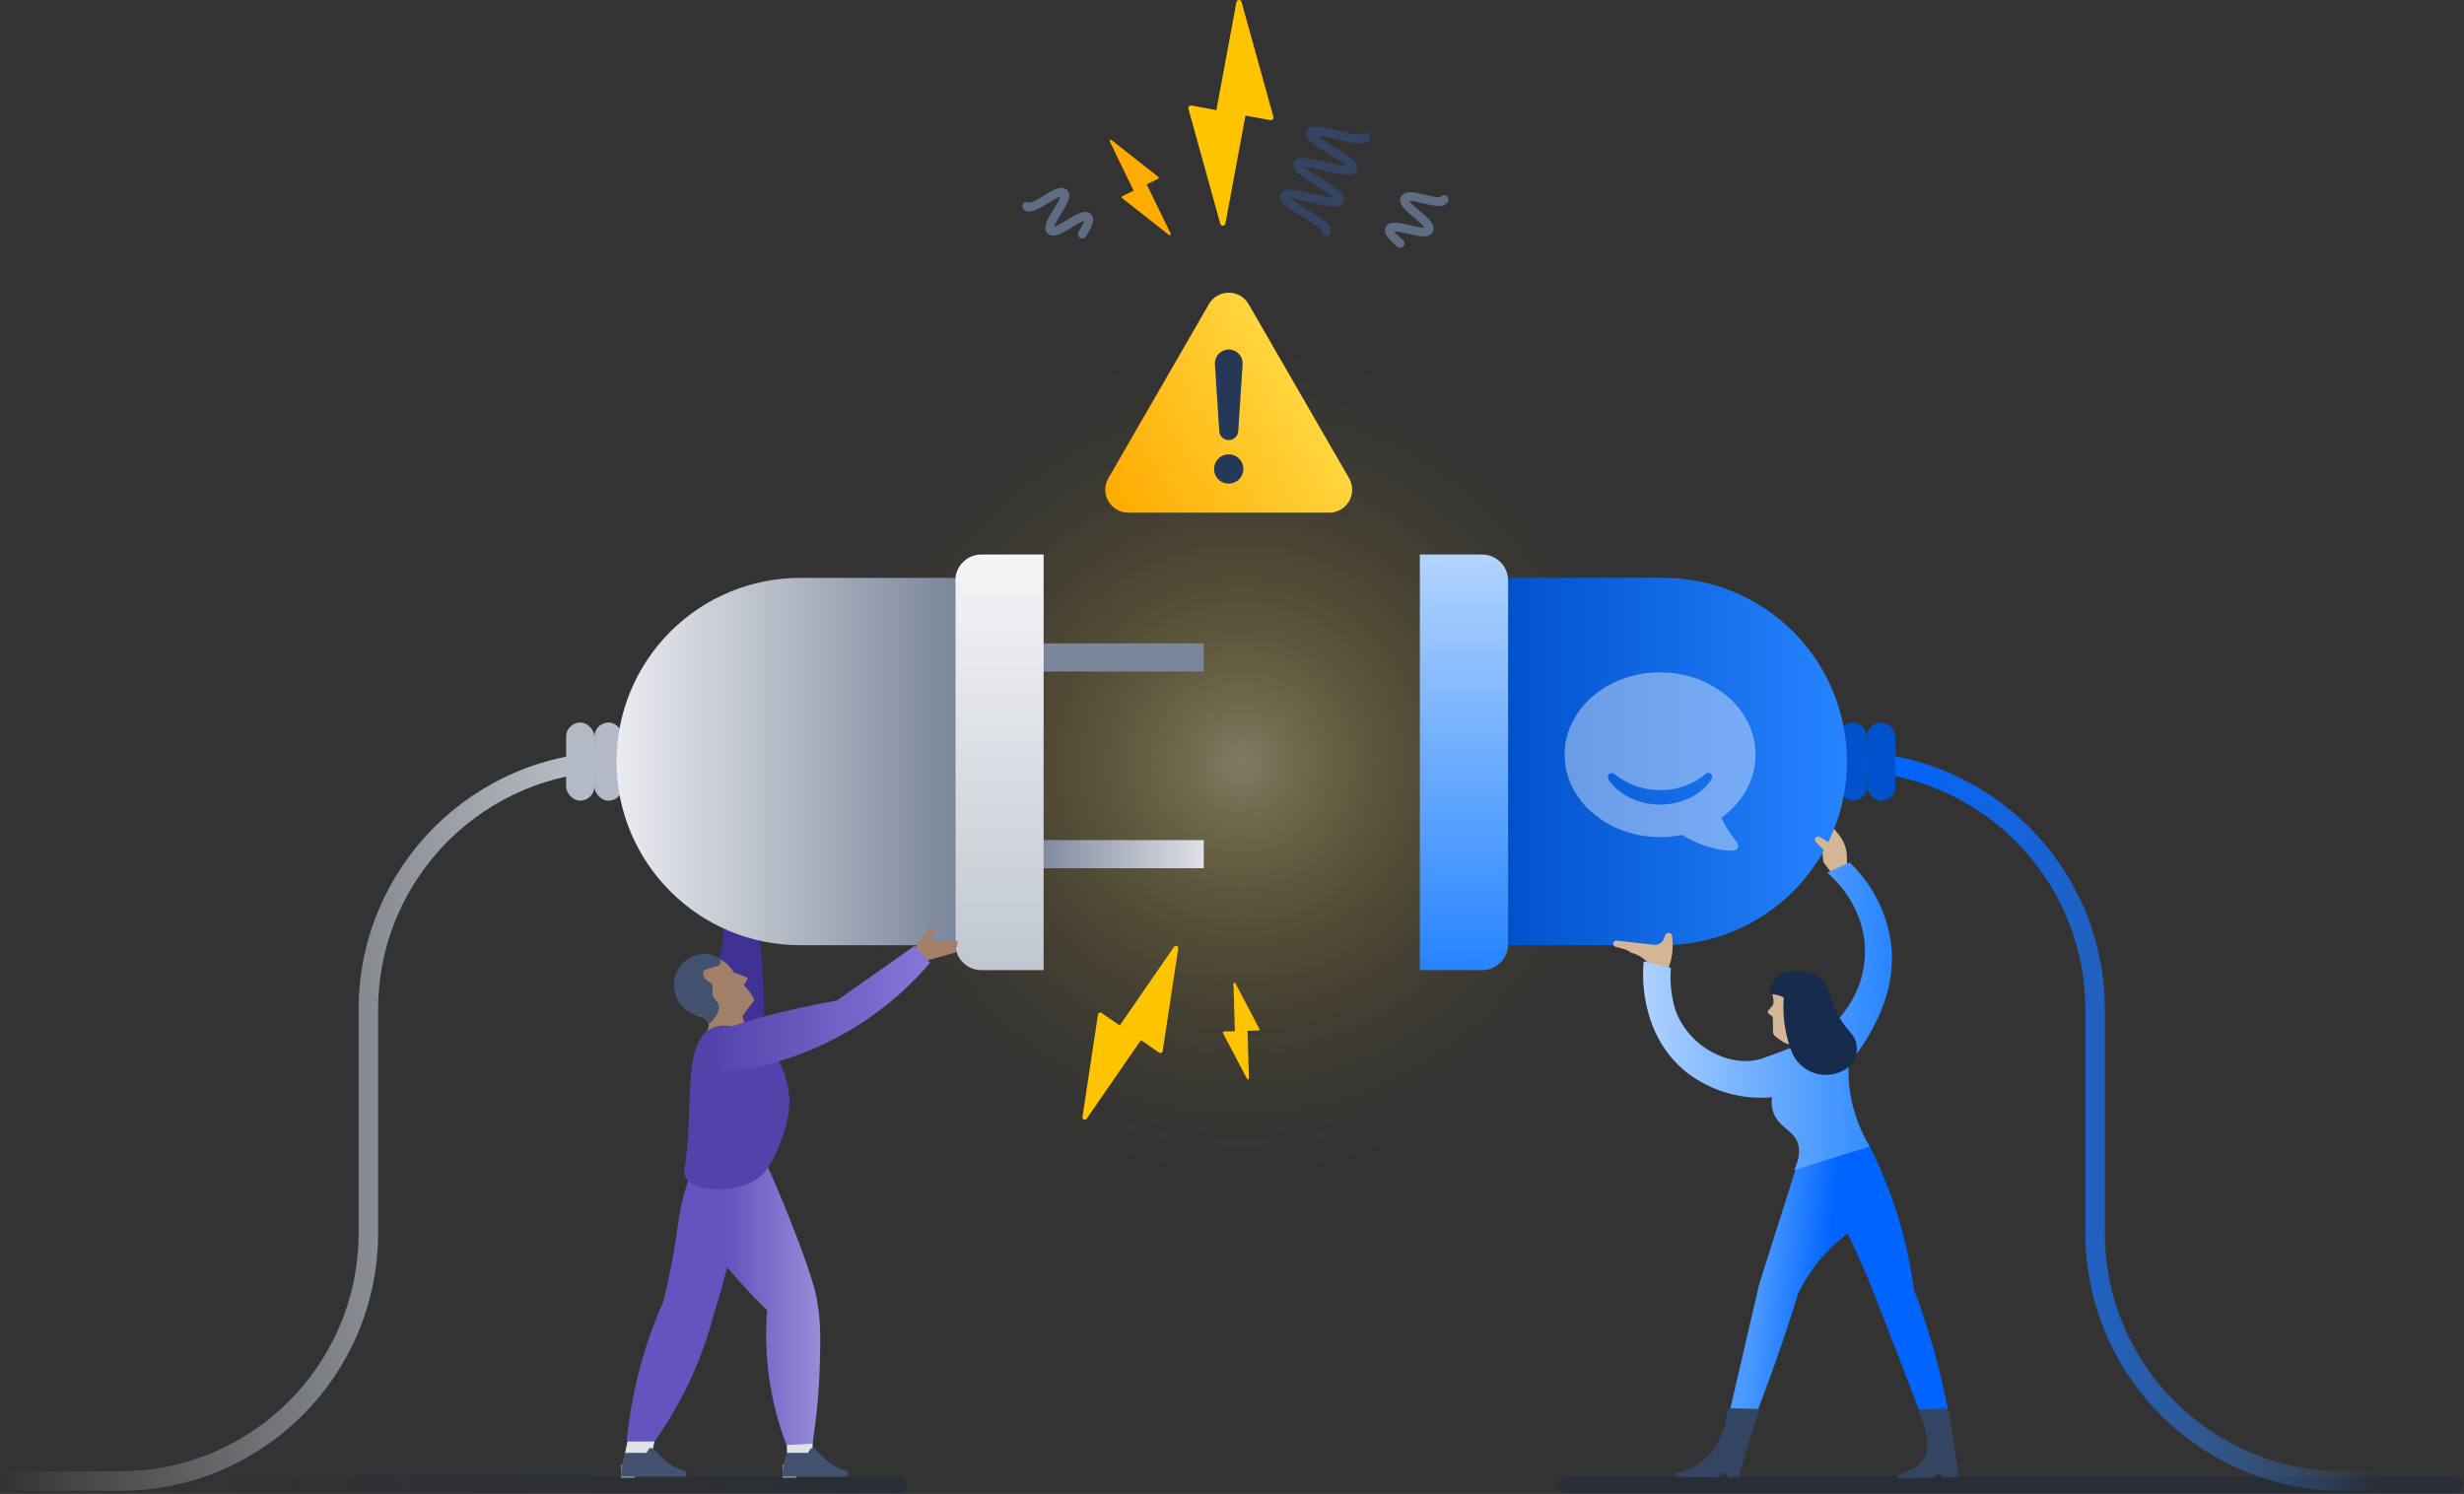 <?xml version="1.0" encoding="UTF-8"?>
<svg width="564px" height="342px" viewBox="0 0 564 342" version="1.1" xmlns="http://www.w3.org/2000/svg" xmlns:xlink="http://www.w3.org/1999/xlink">
    <rect x="0" y="0" width="564" height="342" fill="#333333" stroke="none"/>
    <!-- Generator: Sketch 48.2 (47327) - http://www.bohemiancoding.com/sketch -->
    <title>repo-slack-not-connected</title>
    <desc>Created with Sketch.</desc>
    <defs>
        <linearGradient x1="100%" y1="50.001%" x2="0%" y2="50.001%" id="linearGradient-1">
            <stop stop-color="#C1C7D0" offset="0%"></stop>
            <stop stop-color="#C1C7D0" stop-opacity="0" offset="100%"></stop>
        </linearGradient>
        <linearGradient x1="0%" y1="50.013%" x2="100%" y2="50.013%" id="linearGradient-2">
            <stop stop-color="#091E42" offset="0%"></stop>
            <stop stop-color="#091E42" stop-opacity="0" offset="84.3%"></stop>
        </linearGradient>
        <linearGradient x1="35645.7%" y1="26391.9%" x2="56387.8%" y2="26391.9%" id="linearGradient-3">
            <stop stop-color="#091E42" offset="0%"></stop>
            <stop stop-color="#091E42" stop-opacity="0" offset="84.3%"></stop>
        </linearGradient>
        <linearGradient x1="0%" y1="50.001%" x2="100.001%" y2="50.001%" id="linearGradient-4">
            <stop stop-color="#0065FF" offset="0%"></stop>
            <stop stop-color="#0266FF" stop-opacity="0.974" offset="7.8%"></stop>
            <stop stop-color="#076AFF" stop-opacity="0.902" offset="18.7%"></stop>
            <stop stop-color="#1070FF" stop-opacity="0.784" offset="31.6%"></stop>
            <stop stop-color="#1D79FF" stop-opacity="0.62" offset="45.8%"></stop>
            <stop stop-color="#2D84FF" stop-opacity="0.409" offset="61.3%"></stop>
            <stop stop-color="#4092FF" stop-opacity="0.156" offset="77.4%"></stop>
            <stop stop-color="#4C9AFF" stop-opacity="0" offset="86.5%"></stop>
        </linearGradient>
        <radialGradient cx="50%" cy="50%" fx="50%" fy="50%" r="50%" id="radialGradient-5">
            <stop stop-color="#FFF0B2" offset="0%"></stop>
            <stop stop-color="#FFE587" stop-opacity="0.761" offset="15.6%"></stop>
            <stop stop-color="#FFDB5F" stop-opacity="0.532" offset="32.4%"></stop>
            <stop stop-color="#FFD33D" stop-opacity="0.342" offset="48.7%"></stop>
            <stop stop-color="#FFCD22" stop-opacity="0.193" offset="64%"></stop>
            <stop stop-color="#FFC810" stop-opacity="0.087" offset="78%"></stop>
            <stop stop-color="#FFC504" stop-opacity="0.023" offset="90.5%"></stop>
            <stop stop-color="#FFC400" stop-opacity="0" offset="100%"></stop>
        </radialGradient>
        <linearGradient x1="100.005%" y1="50.001%" x2="0.005%" y2="50.001%" id="linearGradient-6">
            <stop stop-color="#0052CC" offset="0%"></stop>
            <stop stop-color="#2684FF" offset="100%"></stop>
        </linearGradient>
        <linearGradient x1="99.997%" y1="49.992%" x2="-0.003%" y2="49.992%" id="linearGradient-7">
            <stop stop-color="#7A869A" offset="0%"></stop>
            <stop stop-color="#DFE1E5" offset="100%"></stop>
        </linearGradient>
        <linearGradient x1="23621.7%" y1="7450.2%" x2="27554.2%" y2="7450.2%" id="linearGradient-8">
            <stop stop-color="#7A869A" offset="0%"></stop>
            <stop stop-color="#DFE1E5" offset="100%"></stop>
        </linearGradient>
        <linearGradient x1="50.01%" y1="3.73415634e-14%" x2="50.01%" y2="100.001%" id="linearGradient-9">
            <stop stop-color="#2684FF" offset="0%"></stop>
            <stop stop-color="#B2D4FF" offset="100%"></stop>
        </linearGradient>
        <linearGradient x1="100.006%" y1="49.999%" x2="-1.09955675e-13%" y2="49.999%" id="linearGradient-10">
            <stop stop-color="#7A869A" offset="0%"></stop>
            <stop stop-color="#EBECF0" offset="100%"></stop>
        </linearGradient>
        <linearGradient x1="50%" y1="100.001%" x2="50%" y2="0%" id="linearGradient-11">
            <stop stop-color="#C1C7D0" offset="0%"></stop>
            <stop stop-color="#F4F5F7" offset="100%"></stop>
        </linearGradient>
        <linearGradient x1="20.598%" y1="44.285%" x2="72.386%" y2="54.252%" id="linearGradient-12">
            <stop stop-color="#4C9AFF" offset="0%"></stop>
            <stop stop-color="#0065FF" offset="81.3%"></stop>
            <stop stop-color="#0065FF" offset="87.1%"></stop>
        </linearGradient>
        <linearGradient x1="0.007%" y1="49.999%" x2="100.001%" y2="49.999%" id="linearGradient-13">
            <stop stop-color="#B2D4FF" offset="0%"></stop>
            <stop stop-color="#2684FF" offset="100%"></stop>
        </linearGradient>
        <linearGradient x1="0.004%" y1="49.998%" x2="100.002%" y2="49.998%" id="linearGradient-14">
            <stop stop-color="#6554C0" offset="34.3%"></stop>
            <stop stop-color="#998DD9" offset="100%"></stop>
        </linearGradient>
        <linearGradient x1="0.001%" y1="49.997%" x2="100%" y2="49.997%" id="linearGradient-15">
            <stop stop-color="#5243AA" offset="0%"></stop>
            <stop stop-color="#8777D9" offset="100%"></stop>
        </linearGradient>
        <linearGradient x1="-134159.661%" y1="214169%" x2="-134721.788%" y2="215457.8%" id="linearGradient-16">
            <stop stop-color="#FFFFFF" stop-opacity="0.4" offset="0%"></stop>
            <stop stop-color="#FFFFFF" offset="100%"></stop>
        </linearGradient>
        <linearGradient x1="81.993%" y1="43.905%" x2="-1.741%" y2="87.729%" id="linearGradient-17">
            <stop stop-color="#FFD740" offset="0%"></stop>
            <stop stop-color="#FFAB00" offset="100%"></stop>
        </linearGradient>
    </defs>
    <g id="Illustrations" stroke="none" stroke-width="1" fill="none" fill-rule="evenodd">
        <g id="repo-slack-not-connected">
            <g id="Slack-integration-–-alert">
                <polygon id="Shape" fill="#DFE1E5" fill-rule="nonzero" points="149.183 333.024 143.001 333.024 143.647 329.873 149.829 329.873"></polygon>
                <path d="M180.192,333.024 L186.1,333.024 C186.055,331.973 186.009,330.923 185.964,329.873 C184.156,329.183 181.987,328.789 180.209,329.759 C180.148,329.792 180.087,329.827 180.026,329.864 L180.192,333.024 Z" id="Shape" fill="#DFE1E5" fill-rule="nonzero"></path>
                <path d="M141.124,174.329 C109.749,174.329 84.315,199.763 84.315,231.138 L84.315,282.224 C84.315,313.599 58.881,339.033 27.506,339.033 L0,339.033" id="Shape" stroke="url(#linearGradient-1)" stroke-width="4.468"></path>
                <path d="M419.286,199.893 L417.398,197.423 L416.656,191.599 L416.521,188.283 L418.544,188.283 L420.787,190.934 C421.312,191.554 421.742,192.247 422.066,192.992 C422.52,194.037 422.754,195.164 422.754,196.303 L422.754,198.679 L419.286,199.893 Z" id="Shape" fill="#D4B696" fill-rule="nonzero"></path>
                <path d="M159.759,187.357 L158.186,181.091 C158.187,180.698 158.494,180.374 158.886,180.351 C159.186,180.619 159.526,180.857 159.754,180.751 C159.949,180.66 159.887,180.399 160.098,180.267 C160.468,180.036 161.157,180.518 161.366,180.667 C161.6,180.831 161.81,181.028 161.989,181.251 L162.938,181.593 C163.271,181.713 163.522,181.993 163.603,182.338 L164.789,183.233 C165.329,183.317 165.548,185.491 165.568,185.568 L165.161,188.359 C165.232,188.626 165.149,188.91 164.945,189.097 C164.742,189.284 164.452,189.342 164.192,189.249 L160.208,187.821 C159.995,187.743 159.83,187.572 159.759,187.357 Z" id="Shape" fill="#A27F68" fill-rule="nonzero"></path>
                <path d="M164.863,192.409 C166.049,191.992 168.917,195.819 165.908,188.454 C165.585,187.006 164.737,185.73 163.527,184.872 C161.61,183.69 160.054,185.135 158.412,183.801 C157.524,183.079 157.5,182.274 156.365,181.801 C155.573,181.474 154.515,181.423 154.321,181.801 C154.1,182.235 155.165,182.877 156.638,184.747 C158.098,186.6 157.778,186.891 159.086,188.273 C159.63,188.848 160.014,189.145 161.186,190.379 C161.465,190.706 161.768,191.012 162.092,191.295 C162.653,191.755 163.9,192.748 164.863,192.409 Z" id="Shape" fill="#A27F68" fill-rule="nonzero"></path>
                <path d="M163.967,250.549 C161.227,248.942 161.445,244.859 161.867,239.123 C162.937,224.404 165.458,219.004 165.784,211.439 C166.002,206.389 165.297,199.075 160.767,189.987 L167.024,189.321 C170.158,196.893 172.36,204.818 173.582,212.921 C174.39,218.546 174.805,224.22 174.824,229.902 C174.857,240.565 173.402,245.066 174.498,248.902 C174.674,249.347 174.663,249.844 174.469,250.282 C173.43,252.195 167.04,252.351 163.967,250.549 Z" id="Shape" fill="#403294" fill-rule="nonzero"></path>
                <rect id="Rectangle-path" fill="url(#linearGradient-2)" fill-rule="nonzero" opacity="0.25" transform="translate(103.71, 339.92) rotate(180) translate(-103.71, -339.92) " x="-2.84217094e-14" y="338.031" width="207.421" height="3.777" rx="1.889"></rect>
                <rect id="Rectangle-path" fill="url(#linearGradient-3)" fill-rule="nonzero" opacity="0.25" x="356.457" y="338.03" width="207.421" height="3.777" rx="1.889"></rect>
                <path d="M422.754,174.329 C454.129,174.329 479.563,199.763 479.563,231.138 L479.563,282.224 C479.563,313.599 504.997,339.033 536.372,339.033 L563.877,339.033" id="Shape" stroke="url(#linearGradient-4)" stroke-width="4.468"></path>
                <rect id="Rectangle-path" fill="#B3BAC5" fill-rule="nonzero" x="129.583" y="165.401" width="6.471" height="17.89" rx="3.236"></rect>
                <rect id="Rectangle-path" fill="#B3BAC5" fill-rule="nonzero" x="136.055" y="165.401" width="6.471" height="17.89" rx="3.236"></rect>
                <rect id="Rectangle-path" fill="#0052CC" fill-rule="nonzero" x="420.907" y="165.401" width="6.471" height="17.89" rx="3.236"></rect>
                <rect id="Rectangle-path" fill="#0052CC" fill-rule="nonzero" x="427.379" y="165.401" width="6.471" height="17.89" rx="3.236"></rect>
                <circle id="Oval" fill="url(#radialGradient-5)" fill-rule="nonzero" opacity="0.38" cx="284.129" cy="174.513" r="96.518"></circle>
                <path d="M387.258,132.284 L422.758,132.284 L422.758,216.375 L387.258,216.375 C376.106,216.376 365.41,211.947 357.524,204.062 C349.638,196.176 345.208,185.481 345.208,174.329 C345.208,163.177 349.638,152.482 357.524,144.597 C365.411,136.712 376.106,132.283 387.258,132.284 Z" id="Shape" fill="url(#linearGradient-6)" fill-rule="nonzero" transform="translate(383.983, 174.329) rotate(-180) translate(-383.983, -174.329) "></path>
                <rect id="Rectangle-path" fill="url(#linearGradient-7)" fill-rule="nonzero" transform="translate(255.879, 195.534) rotate(-180) translate(-255.879, -195.534) " x="236.216" y="192.313" width="39.325" height="6.441"></rect>
                <rect id="Rectangle-path" fill="url(#linearGradient-8)" fill-rule="nonzero" transform="translate(255.879, 150.501) rotate(-180) translate(-255.879, -150.501) " x="236.216" y="147.281" width="39.325" height="6.441"></rect>
                <path d="M330.955,126.943 L345.205,126.943 L345.205,222.084 L330.955,222.084 C327.664,222.084 324.997,219.417 324.997,216.126 L324.997,132.901 C324.997,129.61 327.664,126.943 330.955,126.943 Z" id="Shape" fill="url(#linearGradient-9)" fill-rule="nonzero" transform="translate(335.101, 174.513) rotate(-180) translate(-335.101, -174.513) "></path>
                <path d="M183.169,132.284 L218.669,132.284 L218.669,216.375 L183.169,216.375 C159.948,216.375 141.124,197.551 141.124,174.33 C141.124,163.179 145.553,152.484 153.438,144.599 C161.323,136.714 172.018,132.284 183.169,132.284 Z" id="Shape" fill="url(#linearGradient-10)" fill-rule="nonzero"></path>
                <path d="M224.631,126.942 L238.885,126.942 L238.885,222.083 L224.631,222.083 C221.34,222.083 218.673,219.416 218.673,216.125 L218.673,132.9 C218.673,129.609 221.34,126.942 224.631,126.942 Z" id="Shape" fill="url(#linearGradient-11)" fill-rule="nonzero"></path>
                <path d="M378.341,222.067 C377.922,221.249 377.362,220.512 376.687,219.889 C375.728,219.012 374.567,218.385 373.308,218.065 C372.871,217.717 372.368,217.461 371.83,217.31 L369.758,216.732 C369.4,216.629 369.181,216.27 369.252,215.904 C369.323,215.539 369.661,215.288 370.031,215.326 L378.549,216.278 C379.597,216.395 380.585,215.767 380.924,214.768 L381.141,214.127 C381.27,213.748 381.649,213.513 382.046,213.567 C382.443,213.621 382.746,213.948 382.769,214.348 L382.848,215.728 C382.986,218.149 382.482,220.564 381.386,222.728 L378.341,222.067 Z" id="Shape" fill="#D4B696" fill-rule="nonzero"></path>
                <path d="M427.422,261.477 C428.522,263.559 429.589,265.767 430.606,268.102 C434.362,276.76 436.881,285.904 438.09,295.264 C439.17,298.079 440.212,301.035 441.19,304.131 C443.75,312.218 445.656,320.497 446.89,328.889 L442.025,330.302 C440.347,325.742 437.675,318.568 434.238,309.722 C429.904,298.568 427.738,292.99 427.649,292.788 C421.576,278.707 418.276,274.811 419.868,269.464 C420.417,267.631 421.966,264.419 427.422,261.477 Z" id="Shape" fill="#0065FF" fill-rule="nonzero"></path>
                <path d="M411.852,265.028 L402.7,293.9 L394.5,329.154 L399.284,330.435 C402.216,323.325 405.076,315.796 407.791,307.855 C409.173,303.813 410.461,299.84 411.654,295.936 C413.354,292.512 415.556,289.361 418.187,286.587 C422.822,281.735 426.723,280.323 429.421,274.974 C431.453,270.945 430.782,268.651 430.599,268.106 C430.458,267.685 430.086,266.913 429.352,265.385 C428.597,263.813 427.952,262.537 427.525,261.685 C422.501,263.597 417.213,264.725 411.846,265.028 L411.852,265.028 Z" id="Shape" fill="url(#linearGradient-12)" fill-rule="nonzero"></path>
                <path d="M395.41,322.345 C395.322,324.337 394.893,326.298 394.142,328.145 C393.092,331.04 391.16,333.532 388.619,335.271 C387.01,336.31 385.199,336.994 383.306,337.28 L383.442,338.056 C385.852,338.102 390.942,338.148 393.357,338.194 C393.579,337.488 394.322,337.087 395.034,337.289 C395.365,337.499 395.581,337.85 395.619,338.24 L398.075,338.028 C398.342,337.004 398.621,335.973 398.913,334.936 C400.113,330.636 401.423,326.509 402.804,322.57 L395.41,322.345 Z" id="Shape" fill="#344563" fill-rule="nonzero"></path>
                <path d="M439.157,322.708 C440.039,324.811 440.674,327.01 441.048,329.26 C441.191,331.183 441.309,332.76 440.339,334.173 C439.517,335.171 438.467,335.956 437.277,336.463 C436.34,336.982 435.357,337.414 434.341,337.753 L434.499,338.453 L441.091,338.264 L442.781,338.207 C442.851,337.895 443.059,337.632 443.346,337.492 C443.66,337.371 444.012,337.406 444.297,337.585 C444.52,337.717 444.696,337.917 444.797,338.156 C445.987,338.257 447.186,338.214 448.366,338.028 C448.216,336.973 448.062,335.912 447.904,334.847 C447.815,334.247 447.657,333.187 447.418,331.636 C446.856,327.986 446.129,323.46 445.956,322.381 L439.157,322.708 Z" id="Shape" fill="#344563" fill-rule="nonzero"></path>
                <path d="M403.174,242.374 C408.002,240.718 412.737,238.802 417.358,236.634 C417.688,236.367 418.014,236.087 418.014,236.087 C418.114,236.002 418.214,235.914 418.325,235.816 C420.96,233.486 426.919,227.316 426.893,217.849 C426.864,207.149 419.327,200.691 418.241,199.793 L423.361,197.424 C428.682,202.472 432.066,209.225 432.923,216.51 C433.849,225.774 429.987,232.933 428.246,236.16 C426.83,238.782 425.121,241.234 423.153,243.471 C422.84,250.141 424.523,256.754 427.989,262.462 L410.7,267.835 C412.17,264.635 411.909,262.618 411.384,261.362 C410.208,258.548 407.074,258.032 405.909,254.628 C405.543,253.519 405.433,252.342 405.589,251.185 C398.597,251.819 391.624,249.786 386.067,245.495 C374.454,236.195 376.124,220.995 376.242,220.069 L382.463,221.542 C382.19,224.782 382.535,228.044 383.478,231.155 C386.4,239.477 395.719,244.6 403.174,242.374 Z" id="Shape" fill="url(#linearGradient-13)" fill-rule="nonzero"></path>
                <path d="M405.654,227.5 C405.892,227.574 406.136,227.628 406.383,227.663 C407.089,227.747 407.769,227.981 408.377,228.35 C409.427,229.083 408.741,230.503 409.645,232.558 C409.887,233.085 410.06,233.64 410.16,234.211 C410.208,234.483 410.238,234.759 410.251,235.035 C410.286,235.704 410.706,237.072 412.242,240.041 L411.265,239.773 L408.373,238.665 C406.296,237.279 405.835,237.065 405.828,236.077 C405.82,234.895 405.812,232.831 405.744,232.752 C405.069,232.103 404.203,231.977 404.869,231.181 C405.248,230.727 405.539,230.401 405.64,230.307 C405.954,230.017 406.172,229.321 405.654,227.5 Z" id="Shape" fill="#D4B696" fill-rule="nonzero"></path>
                <path d="M408.3,228.3 C407.988,232.332 408.531,236.385 409.894,240.193 C409.939,240.317 409.984,240.44 410.03,240.562 C410.89,242.897 412.738,244.733 415.08,245.577 C417.421,246.421 420.016,246.187 422.168,244.938 C422.321,244.846 422.474,244.749 422.627,244.646 L422.705,244.593 C424,243.687 424.84,242.265 425.009,240.694 C425.179,239.123 424.662,237.555 423.591,236.393 C422.345,235.024 421.288,233.495 420.447,231.846 C418.379,227.77 418.67,224.897 415.919,223.293 C414.16,222.436 412.192,222.103 410.249,222.334 C409.22,222.333 408.213,222.629 407.349,223.187 C406.689,223.683 406.147,224.318 405.759,225.046 C405.354,225.798 405.115,226.629 405.059,227.482 C406.18,227.552 407.279,227.827 408.3,228.295 L408.3,228.3 Z" id="Shape" fill="#172B4D" fill-rule="nonzero"></path>
                <path d="M251.325,232.229 L247.768,255.746 C247.732,255.986 247.867,256.22 248.093,256.309 C248.319,256.399 248.576,256.321 248.715,256.121 L261.156,238.1 L265.32,240.976 C265.468,241.078 265.659,241.097 265.825,241.026 C265.99,240.954 266.107,240.802 266.134,240.624 L269.691,217.107 C269.727,216.867 269.592,216.633 269.366,216.544 C269.14,216.454 268.883,216.532 268.744,216.732 L256.3,234.753 L252.136,231.877 C251.988,231.776 251.798,231.758 251.634,231.83 C251.469,231.901 251.353,232.052 251.325,232.229 Z" id="Shape" fill="#FFC400" fill-rule="nonzero"></path>
                <path d="M279.922,236.477 L285.441,246.977 C285.491,247.071 285.599,247.119 285.703,247.091 C285.806,247.064 285.877,246.97 285.874,246.863 L285.552,235.976 L288.085,235.901 C288.165,235.9 288.238,235.857 288.279,235.788 C288.32,235.72 288.322,235.635 288.285,235.564 L282.766,225.064 C282.716,224.97 282.608,224.922 282.504,224.95 C282.401,224.977 282.33,225.071 282.333,225.178 L282.655,236.065 L280.122,236.14 C280.042,236.141 279.969,236.184 279.928,236.253 C279.887,236.321 279.885,236.406 279.922,236.477 Z" id="Shape" fill="#FFC400" fill-rule="nonzero"></path>
                <path d="M209.348,217.642 L209.386,217.542 C210.003,215.878 210.966,214.364 212.212,213.1 L212.692,212.613 C212.927,212.375 213.291,212.322 213.584,212.484 C213.763,212.583 213.894,212.752 213.945,212.95 C213.996,213.149 213.963,213.359 213.854,213.533 L213.474,214.133 C213.297,214.416 213.294,214.774 213.467,215.06 C213.64,215.345 213.959,215.508 214.292,215.482 L215.338,215.397 C215.526,215.382 215.715,215.374 215.904,215.374 L219.204,215.374 L219.204,215.492 C219.204,216.068 219.052,216.634 218.764,217.133 L218.964,217.96 L211.636,220.04 L209.348,217.642 Z" id="Shape" fill="#A27F68" fill-rule="nonzero"></path>
                <path d="M167.017,287.712 C169.558,276.796 169.159,273.746 168.075,271.302 C166.472,268.048 163.791,265.451 160.488,263.951 C159.371,265.94 158.412,268.013 157.618,270.151 C155.788,275.079 155.45,278.733 154.754,283.351 C154.232,286.816 153.362,291.789 151.871,297.871 C147.342,308.042 144.499,318.882 143.453,329.966 L149.828,329.96 C155.97,321.327 160.511,311.661 163.234,301.422 C163.976,299.083 164.992,295.653 166.099,291.437 C166.392,290.318 166.69,289.118 167.017,287.712 Z" id="Shape" fill="#6554C0" fill-rule="nonzero"></path>
                <path d="M175.715,267.059 C178.652,273.643 180.886,279.252 182.475,283.438 C186.083,292.943 186.702,295.997 186.945,297.306 C187.918,302.541 187.823,306.488 187.635,312.817 C187.457,318.737 186.9,324.639 185.968,330.487 L180.044,330.815 C176.253,320.997 174.735,310.447 175.605,299.958 C172.444,296.904 169.444,293.686 166.619,290.318 C164.189,287.418 162.04,284.594 160.142,281.9 C160.142,281.9 155.784,274.632 157.519,270.511 L157.537,270.468 C158.027,269.28 158.468,268.282 158.689,267.793 C159.389,266.247 159.984,264.993 160.389,264.157 C165.32,265.905 170.49,266.883 175.718,267.057 L175.715,267.059 Z" id="Shape" fill="url(#linearGradient-14)" fill-rule="nonzero"></path>
                <path d="M171.164,223.906 C170.695,223.669 170.186,223.432 169.639,223.206 C169.048,222.958 168.482,222.749 167.948,222.572 C166.923,220.733 165.15,219.43 163.089,219 C161.765,218.747 160.395,218.935 159.189,219.536 C156.349,221.022 155.511,224.636 155.775,227.148 C155.823,228.587 156.36,229.967 157.297,231.06 C159.067,232.904 161.423,232.331 162.115,233.926 C162.682,235.233 161.315,236.199 161.866,237.126 C162.866,238.82 169.121,238.51 170.215,235.56 C170.515,234.596 170.401,233.551 169.898,232.675 L172.666,228.902 C172.101,227.612 171.261,226.461 170.205,225.53 C170.619,225.05 170.944,224.501 171.167,223.908 L171.164,223.906 Z" id="Shape" fill="#A27F68" fill-rule="nonzero"></path>
                <path d="M163.072,227.443 C162.924,226.385 163.384,226.058 163.012,225.402 C162.588,224.653 161.812,224.77 161.285,223.872 C161.011,223.503 160.899,223.039 160.973,222.585 C161.382,221.311 164.573,221.724 164.946,220.492 C165.014,220.159 164.942,219.812 164.746,219.534 C163.981,218.963 163.093,218.581 162.152,218.42 C159.355,218.094 156.634,219.472 155.242,221.92 C153.761,224.494 154.011,227.712 155.87,230.027 C156.784,231.211 158.073,232.051 159.526,232.407 C160.247,232.394 160.944,232.663 161.469,233.157 C161.855,233.657 161.785,234.236 162.114,234.329 C162.197,234.352 162.49,234.397 163.147,233.564 C163.847,232.672 164.696,231.6 164.525,230.316 C164.346,228.993 163.287,228.971 163.072,227.443 Z" id="Shape" fill="#42526E" fill-rule="nonzero"></path>
                <path d="M170.909,236.021 C177.623,238.757 180.698,246.541 180.7,252.329 C180.584,255.33 179.93,258.287 178.769,261.057 C177.984,263.628 176.752,266.04 175.129,268.183 C170.873,273.552 158.722,273.234 156.878,269.425 C156.623,268.852 156.553,268.214 156.678,267.599 C158.954,253.847 155.933,238.547 163.017,235.338 C165.987,233.992 169.2,235.324 170.909,236.021 Z" id="Shape" fill="#5243AA" fill-rule="nonzero"></path>
                <path d="M212.458,219.923 L212.888,220.395 C200.904,234.467 184.01,243.446 165.642,245.507 C163.919,243.8 161.817,241.176 162.42,238.751 C162.92,236.736 165.185,235.275 175.42,232.582 C179.497,231.509 184.978,230.204 191.579,229.03 L209.347,216.509 L209.363,216.526 L212.458,219.923 Z" id="Shape" fill="url(#linearGradient-15)" fill-rule="nonzero"></path>
                <path d="M415.645,192.76 L419.545,196.668 L420.904,194.315 L416.546,191.615 C416.241,191.426 415.843,191.486 415.607,191.757 C415.353,192.049 415.37,192.488 415.645,192.76 Z" id="Shape" fill="#D4B696" fill-rule="nonzero"></path>
                <path d="M179.215,335.313 C180.854,335.314 182.19,336.627 182.221,338.266 L179.136,338.266 L179.136,335.321 C179.163,335.32 179.188,335.313 179.215,335.313 Z" id="Shape" fill="#B3BAC5" fill-rule="nonzero"></path>
                <path d="M184.884,332.6 C184.886,332.612 184.892,332.622 184.902,332.628 C185.012,332.68 185.324,331.705 185.76,331.511 C186.604,331.136 187.989,333.646 190.453,335.267 C191.399,335.884 192.44,336.341 193.534,336.619 C193.862,336.702 194.091,336.998 194.091,337.336 L194.091,338.036 L179.142,338.036 C179.081,336.173 179.425,334.318 180.151,332.601 L184.884,332.6 Z" id="_Path_" fill="#42526E" fill-rule="nonzero"></path>
                <path d="M142.236,335.313 C143.875,335.314 145.211,336.627 145.242,338.266 L142.157,338.266 L142.157,335.321 C142.183,335.32 142.209,335.313 142.236,335.313 Z" id="Shape" fill="#B3BAC5" fill-rule="nonzero"></path>
                <path d="M147.9,332.6 C147.902,332.612 147.908,332.622 147.918,332.628 C148.028,332.68 148.34,331.705 148.776,331.511 C149.62,331.136 151.005,333.646 153.469,335.267 C154.415,335.884 155.456,336.341 156.55,336.619 C156.878,336.702 157.107,336.998 157.107,337.336 L157.107,338.036 L142.163,338.036 C142.102,336.173 142.446,334.318 143.172,332.601 L147.9,332.6 Z" id="_Path_2" fill="#42526E" fill-rule="nonzero"></path>
                <g id="Slack-logo" transform="translate(358, 153)" fill="url(#linearGradient-16)" fill-rule="nonzero">
                    <path d="M36.066,34.176 C36.066,34.176 36.253,34.05 36.56,33.809 C41.026,30.356 43.833,25.343 43.833,19.763 C43.833,9.356 34.046,0.916 21.98,0.916 C9.913,0.916 0.133,9.356 0.133,19.763 C0.133,30.169 9.913,38.623 21.98,38.623 C23.52,38.623 25.058,38.482 26.573,38.203 L27.046,38.116 C30.12,40.116 34.586,41.743 38.493,41.743 C39.713,41.743 40.28,40.749 39.506,39.743 C38.326,38.249 36.7,35.963 36.066,34.176 Z M33.4,25.936 C32.1,27.883 28.066,31.196 22.013,31.196 L21.933,31.196 C15.873,31.196 11.84,27.863 10.546,25.936 C10.286,25.651 10.113,25.297 10.046,24.916 C10.026,24.674 10.106,24.435 10.267,24.253 C10.428,24.072 10.657,23.964 10.9,23.956 C11.113,23.963 11.319,24.033 11.493,24.156 C14.455,26.567 18.154,27.887 21.973,27.896 C25.81,27.937 29.534,26.598 32.466,24.123 C32.624,23.981 32.828,23.902 33.04,23.903 C33.519,23.903 33.909,24.29 33.913,24.77 C33.857,25.196 33.686,25.599 33.42,25.936 L33.4,25.936 Z" id="Shape"></path>
                </g>
                <g id="Error" transform="translate(235, 0)">
                    <path d="M50.806,69.631 L73.806,109.481 C74.747,111.106 74.748,113.11 73.809,114.736 C72.87,116.362 71.134,117.363 69.256,117.361 L23.256,117.361 C21.378,117.363 19.642,116.362 18.703,114.736 C17.765,113.11 17.766,111.106 18.706,109.481 L41.706,69.631 C42.643,68.003 44.378,67 46.256,67 C48.134,67 49.869,68.003 50.806,69.631 Z" id="_Polygon_2" fill="url(#linearGradient-17)" fill-rule="nonzero"></path>
                    <path d="M48.426,98.75 L49.426,83.39 C49.484,82.513 49.176,81.65 48.576,81.008 C47.975,80.366 47.136,80.001 46.256,80 C45.377,80.001 44.537,80.366 43.937,81.008 C43.336,81.65 43.028,82.513 43.086,83.39 L44.086,98.75 C44.18,99.883 45.129,100.754 46.266,100.75 C47.396,100.743 48.333,99.876 48.426,98.75 Z" id="Shape" fill="#253858" fill-rule="nonzero"></path>
                    <path d="M42.907,107.371 C42.898,108.304 43.284,109.197 43.97,109.83 C44.656,110.463 45.578,110.775 46.507,110.691 C48.315,110.554 49.686,109.005 49.602,107.195 C49.518,105.385 48.009,103.969 46.197,104.001 C44.361,104.028 42.891,105.534 42.907,107.371 Z" id="Shape" fill="#253858" fill-rule="nonzero"></path>
                    <path d="M56.482,26.764 L49.182,0.444 C49.109,0.173 48.858,-0.011 48.577,0.001 C48.296,0.013 48.061,0.218 48.012,0.494 L43.422,25.214 L37.712,24.154 C37.508,24.115 37.299,24.185 37.158,24.337 C37.018,24.49 36.966,24.704 37.022,24.904 L44.322,51.224 C44.395,51.495 44.646,51.68 44.927,51.668 C45.208,51.656 45.442,51.451 45.492,51.174 L50.082,26.454 L55.792,27.514 C55.996,27.553 56.205,27.484 56.345,27.331 C56.486,27.178 56.537,26.964 56.482,26.764 Z" id="Shape" fill="#FFC400" fill-rule="nonzero"></path>
                    <path d="M30.142,40.495 L19.432,32.065 C19.337,31.981 19.196,31.978 19.098,32.057 C18.999,32.136 18.971,32.274 19.032,32.385 L24.472,43.645 L21.852,44.915 C21.772,44.962 21.722,45.047 21.722,45.14 C21.722,45.233 21.772,45.319 21.852,45.365 L32.562,53.785 C32.657,53.869 32.798,53.872 32.897,53.793 C32.995,53.714 33.023,53.576 32.962,53.465 L27.472,42.205 L30.092,40.935 C30.174,40.897 30.23,40.819 30.24,40.729 C30.25,40.639 30.213,40.551 30.142,40.495 Z" id="Shape" fill="#FFAB00" fill-rule="nonzero"></path>
                    <path d="M77.615,31.416 C76.875,33.216 65.775,28.646 65.035,30.416 C64.295,32.186 75.395,36.786 74.645,38.586 C73.895,40.386 62.805,35.816 62.065,37.586 C61.325,39.356 72.405,44.006 71.615,45.826 C70.825,47.646 59.775,43.066 59.035,44.826 C58.295,46.586 69.385,51.196 68.645,53.006" id="Shape" stroke="#344563" stroke-width="2" stroke-linecap="round"></path>
                    <path d="M95.534,45.671 C94.664,47.411 87.364,43.741 86.534,45.481 C85.704,47.221 92.954,50.891 92.074,52.631 C91.194,54.371 83.904,50.701 83.074,52.441 C82.664,53.251 84.024,54.441 85.494,55.721" id="Shape" stroke="#5E6C84" stroke-width="2" stroke-linecap="round"></path>
                    <path d="M0,47.207 C1.37,48.597 7.17,42.857 8.54,44.207 C9.91,45.557 4.1,51.327 5.47,52.717 C6.84,54.107 12.64,48.367 14.01,49.717 C14.65,50.357 13.74,51.937 12.72,53.587" id="Shape" stroke="#5E6C84" stroke-width="2" stroke-linecap="round"></path>
                </g>
            </g>
        </g>
    </g>
</svg>
